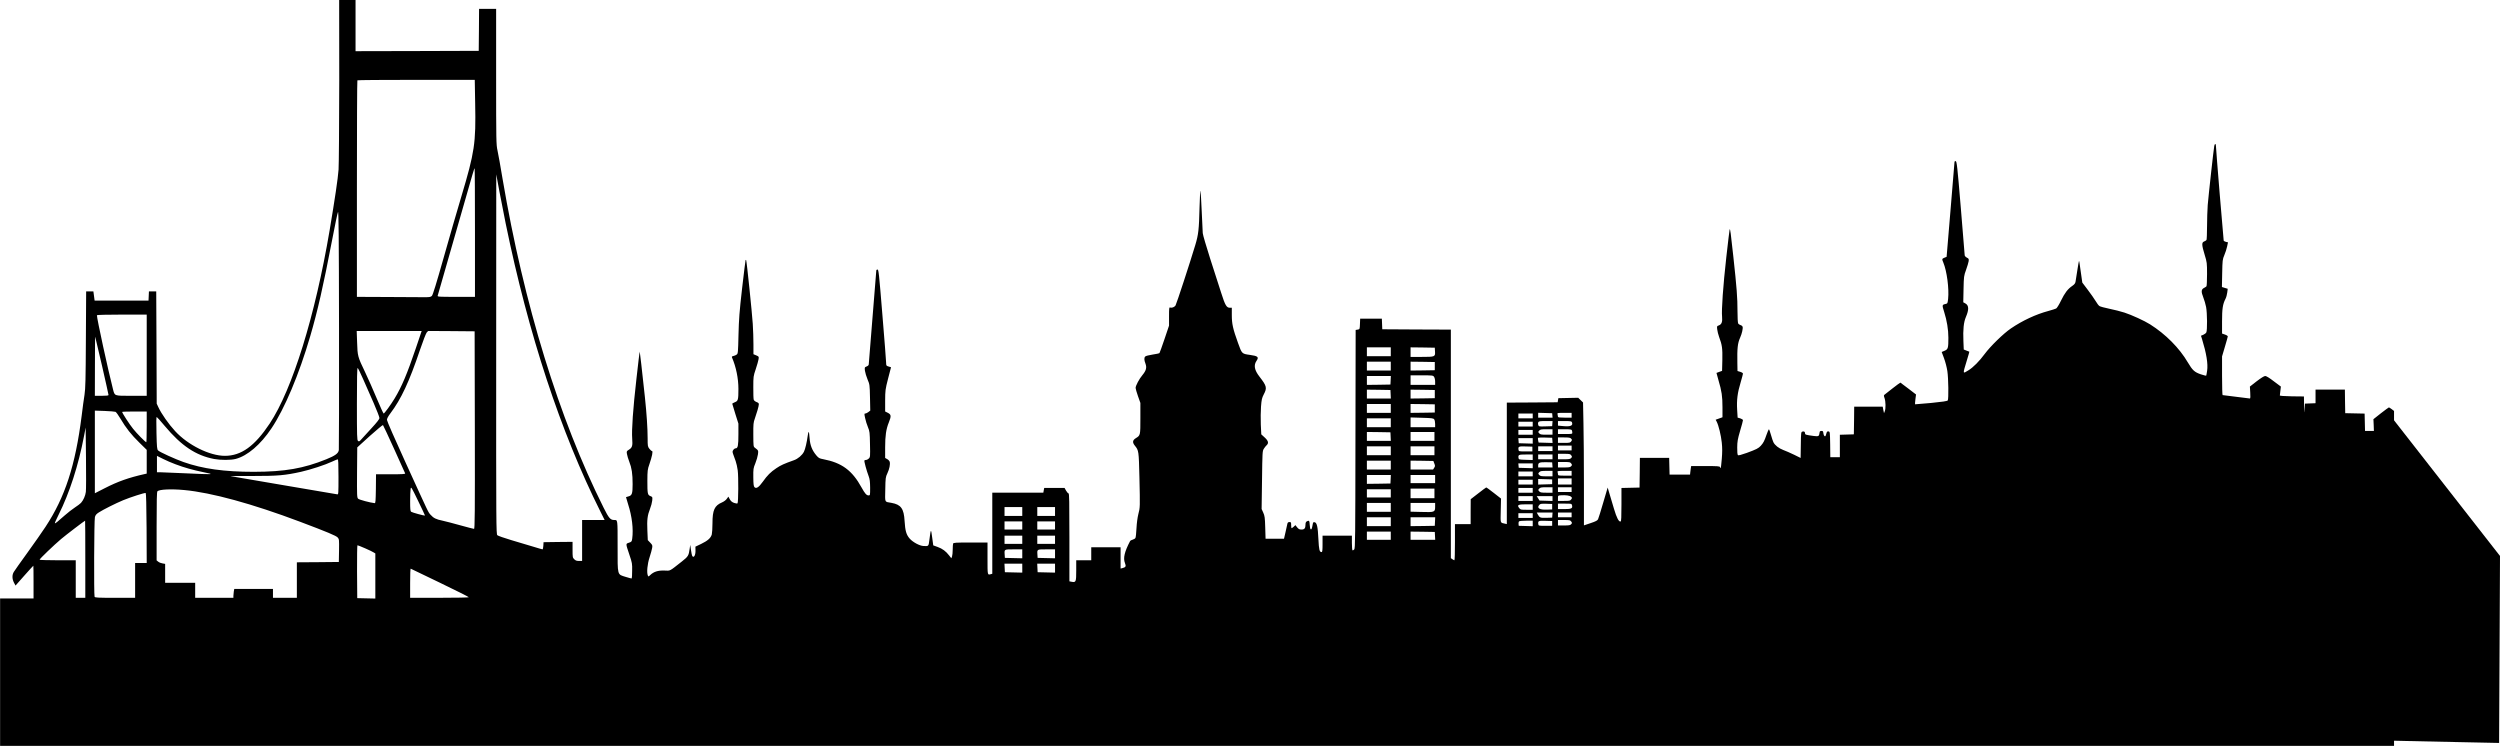 <svg version="1.1" xmlns="http://www.w3.org/2000/svg" xmlns:xlink="http://www.w3.org/1999/xlink" width="498.175" height="148.633" viewBox="0,0,498.175,148.633"><g transform="translate(-1.48,-212.29)"><g data-paper-data="{&quot;isPaintingLayer&quot;:true}" fill="#000000" fill-rule="nonzero" stroke="none" stroke-linecap="butt" stroke-linejoin="miter" stroke-miterlimit="10" stroke-dasharray="" stroke-dashoffset="0" style="mix-blend-mode: normal"><path d="M69.065,212.29h1.632h1.632v5.099v5.099l12.28,-0.027l12.266,-0.041l0.041,-4.188l0.027,-4.175h1.7h1.7v13.49c0,12.905 0.014,13.558 0.272,14.727c0.15,0.666 0.612,3.236 1.02,5.711c4.229,24.913 11.232,47.704 20.14,65.504c1.02,2.053 1.346,2.421 2.081,2.421c0.721,0 0.694,-0.245 0.694,5.235c0,5.983 -0.109,5.562 1.659,6.119c0.598,0.19 1.129,0.326 1.156,0.286c0.041,-0.041 0.082,-0.721 0.082,-1.537c0.027,-1.387 0,-1.564 -0.544,-3.168c-0.762,-2.298 -0.762,-2.176 -0.095,-2.407c0.53,-0.177 0.571,-0.231 0.653,-0.816c0.258,-1.904 -0.041,-4.447 -0.816,-6.84c-0.245,-0.775 -0.435,-1.428 -0.422,-1.428c0.014,-0.014 0.245,-0.082 0.503,-0.15c0.694,-0.19 0.816,-0.544 0.816,-2.434c0,-2.081 -0.177,-3.25 -0.666,-4.474c-0.204,-0.53 -0.422,-1.224 -0.462,-1.537c-0.095,-0.53 -0.068,-0.571 0.394,-0.857c0.653,-0.408 0.762,-0.775 0.653,-2.162c-0.136,-1.781 0.163,-6.011 0.843,-11.967c0.326,-2.951 0.626,-5.385 0.639,-5.412c0.041,-0.041 0.49,3.794 1.047,9.07c0.34,3.209 0.544,6.215 0.544,8.186c0,1.55 0.014,1.673 0.354,2.108c0.19,0.245 0.422,0.449 0.517,0.449c0.231,0 0.014,1.074 -0.53,2.652c-0.354,1.006 -0.381,1.237 -0.394,3.264c0,2.597 0.041,2.829 0.612,3.06c0.422,0.177 0.422,0.19 0.354,0.911c-0.041,0.394 -0.231,1.115 -0.435,1.618c-0.517,1.305 -0.626,2.203 -0.53,4.338l0.082,1.904l0.476,0.503c0.449,0.462 0.476,0.544 0.394,1.061c-0.041,0.299 -0.286,1.156 -0.517,1.877c-0.435,1.333 -0.598,2.992 -0.34,3.617c0.095,0.245 0.122,0.245 0.476,-0.095c0.694,-0.666 1.537,-0.938 2.801,-0.898c1.278,0.041 0.911,0.231 3.508,-1.809c1.265,-0.993 1.36,-1.169 1.55,-2.557l0.109,-0.748l0.15,1.02c0.082,0.558 0.19,1.101 0.245,1.183c0.313,0.503 0.694,-0.163 0.653,-1.142l-0.014,-0.707l1.142,-0.544c1.319,-0.639 1.917,-1.169 2.121,-1.89c0.068,-0.272 0.136,-1.278 0.136,-2.217c0,-2.652 0.408,-3.536 1.917,-4.175c0.354,-0.15 0.775,-0.462 0.938,-0.707l0.313,-0.435l0.286,0.53c0.218,0.381 0.449,0.571 0.857,0.721c0.313,0.109 0.626,0.15 0.68,0.082c0.177,-0.163 0.204,-5.344 0.041,-6.568c-0.082,-0.612 -0.258,-1.428 -0.408,-1.836c-0.136,-0.394 -0.354,-0.993 -0.476,-1.319c-0.19,-0.53 -0.19,-0.626 0,-0.911c0.109,-0.177 0.326,-0.326 0.476,-0.326c0.435,0 0.544,-0.544 0.544,-2.815v-2.108l-0.612,-1.931c-0.34,-1.074 -0.612,-1.985 -0.612,-2.026c0,-0.054 0.231,-0.19 0.53,-0.313c0.626,-0.245 0.694,-0.476 0.694,-2.652c0,-2.081 -0.462,-4.365 -1.278,-6.255c-0.068,-0.163 0,-0.245 0.286,-0.299c0.204,-0.041 0.503,-0.163 0.653,-0.286c0.258,-0.19 0.272,-0.408 0.354,-3.916c0.082,-3.168 0.177,-4.528 0.721,-9.288c0.354,-3.06 0.666,-5.589 0.694,-5.63c0.041,-0.027 0.082,-0.027 0.109,0c0.109,0.122 1.197,10.689 1.319,12.701c0.082,1.197 0.136,3.046 0.136,4.12v1.945l0.558,0.231c0.53,0.231 0.544,0.245 0.462,0.762c-0.041,0.299 -0.299,1.183 -0.558,1.972c-0.476,1.401 -0.49,1.496 -0.49,3.617c-0.014,1.197 0.027,2.312 0.082,2.475c0.054,0.177 0.299,0.367 0.571,0.476c0.326,0.109 0.462,0.245 0.449,0.449c0,0.354 -0.422,1.795 -0.802,2.856c-0.272,0.734 -0.313,1.061 -0.299,3.196c0.014,2.312 0.014,2.38 0.326,2.611c0.694,0.53 0.694,0.53 0.598,1.305c-0.054,0.408 -0.286,1.21 -0.517,1.781c-0.408,0.993 -0.422,1.115 -0.408,2.788c0.014,1.373 0.068,1.809 0.231,1.972c0.354,0.367 0.87,0.027 1.645,-1.061c0.938,-1.319 1.564,-1.945 2.72,-2.72c0.884,-0.598 1.523,-0.884 3.508,-1.591c0.789,-0.272 1.632,-0.993 1.985,-1.686c0.258,-0.49 0.585,-1.917 0.762,-3.236c0.041,-0.381 0.136,-0.707 0.19,-0.707c0.054,0 0.136,0.558 0.177,1.251c0.095,1.401 0.503,2.434 1.373,3.454c0.422,0.49 0.585,0.585 1.333,0.721c3.712,0.707 5.779,2.23 7.656,5.657c0.653,1.183 0.979,1.564 1.387,1.564c0.313,0 0.313,-0.014 0.313,-1.537c-0.014,-1.197 -0.068,-1.686 -0.286,-2.271c-0.435,-1.142 -0.938,-3.019 -0.857,-3.155c0.041,-0.054 0.19,-0.109 0.34,-0.109c0.136,0 0.381,-0.122 0.544,-0.286c0.272,-0.272 0.286,-0.394 0.231,-2.815c-0.041,-2.393 -0.068,-2.597 -0.408,-3.427c-0.204,-0.49 -0.462,-1.292 -0.558,-1.795c-0.19,-0.857 -0.177,-0.925 0.041,-0.925c0.122,0 0.408,-0.136 0.612,-0.299l0.367,-0.286l-0.054,-2.597c-0.054,-2.557 -0.068,-2.611 -0.49,-3.617c-0.231,-0.558 -0.462,-1.333 -0.517,-1.713c-0.082,-0.68 -0.068,-0.694 0.34,-0.87c0.286,-0.109 0.422,-0.258 0.422,-0.462c0,-0.15 0.34,-4.352 0.748,-9.315c0.408,-4.977 0.748,-9.152 0.748,-9.288c0,-0.15 0.095,-0.245 0.245,-0.245c0.218,0 0.299,0.734 0.966,8.934c0.408,4.923 0.748,9.247 0.748,9.601c0.014,0.626 0.027,0.653 0.49,0.789l0.49,0.15l-0.585,2.257c-0.558,2.189 -0.571,2.339 -0.585,4.406v2.149l0.544,0.272c0.666,0.34 0.694,0.653 0.19,1.904c-0.544,1.333 -0.734,2.652 -0.734,4.977v2.108l0.408,0.231c0.231,0.122 0.449,0.367 0.503,0.544c0.122,0.517 -0.054,1.401 -0.462,2.271c-0.367,0.775 -0.381,0.925 -0.422,3.223c-0.054,2.72 -0.19,2.434 1.237,2.679c1.89,0.34 2.475,1.142 2.611,3.617c0.122,1.972 0.34,2.733 1.02,3.508c0.626,0.707 1.958,1.428 2.72,1.469c1.074,0.054 1.033,0.109 1.21,-1.278c0.286,-2.189 0.313,-2.217 0.544,-0.449l0.218,1.605l0.87,0.313c0.979,0.354 1.645,0.857 2.285,1.686l0.449,0.571l0.136,-0.354c0.068,-0.19 0.136,-0.802 0.136,-1.36c0,-0.544 0.041,-1.088 0.082,-1.21c0.068,-0.19 0.503,-0.218 3.468,-0.218h3.386v3.196c0,3.386 -0.014,3.291 0.653,3.114l0.299,-0.082v-8.078v-8.078h5.086h5.086l0.082,-0.476l0.095,-0.476h2.026h2.026l0.299,0.544c0.177,0.299 0.394,0.544 0.49,0.544c0.15,0 0.177,1.605 0.177,8.771v8.758l0.476,0.095c0.83,0.15 0.884,0.014 0.884,-2.271v-2.026h1.496h1.496v-1.292v-1.292h2.924h2.924v2.121v2.121l0.381,-0.095c0.653,-0.163 0.748,-0.354 0.49,-1.006c-0.394,-0.979 -0.082,-2.271 1.02,-4.365c0.054,-0.109 0.299,-0.245 0.53,-0.299c0.231,-0.068 0.49,-0.218 0.544,-0.354c0.068,-0.122 0.163,-0.993 0.204,-1.931c0.054,-1.033 0.204,-2.121 0.367,-2.788c0.354,-1.346 0.354,-1.36 0.218,-7.343c-0.122,-5.276 -0.136,-5.358 -0.911,-6.31c-0.53,-0.666 -0.462,-1.088 0.218,-1.509c0.884,-0.544 0.884,-0.558 0.884,-3.944v-3.06l-0.476,-1.346c-0.258,-0.748 -0.476,-1.482 -0.476,-1.645c0,-0.435 0.721,-1.809 1.36,-2.557c0.748,-0.911 0.898,-1.482 0.612,-2.271c-0.286,-0.734 -0.299,-1.197 -0.041,-1.441c0.095,-0.109 0.748,-0.272 1.455,-0.381c0.694,-0.095 1.305,-0.231 1.373,-0.299c0.054,-0.068 0.503,-1.319 1.006,-2.801l0.898,-2.665v-1.849c0,-1.577 0.027,-1.836 0.204,-1.768c0.34,0.136 0.87,-0.068 1.088,-0.394c0.19,-0.313 2.897,-8.567 3.93,-12.021c0.639,-2.121 0.748,-3.073 0.857,-7.588c0.054,-2.026 0.136,-3.454 0.19,-3.196c0.054,0.258 0.163,2.094 0.245,4.08c0.095,1.985 0.177,3.916 0.204,4.297c0.027,0.367 0.707,2.665 1.482,5.099c0.789,2.421 1.781,5.48 2.189,6.799c0.802,2.529 1.074,2.978 1.754,2.978h0.367v1.469c0,1.741 0.218,2.72 1.237,5.548c0.789,2.189 0.748,2.149 2.407,2.38c1.564,0.218 1.795,0.435 1.278,1.183c-0.598,0.87 -0.422,1.849 0.598,3.155c1.441,1.863 1.537,2.23 0.843,3.536c-0.367,0.721 -0.435,1.02 -0.544,2.421c-0.068,0.87 -0.082,2.475 -0.041,3.563l0.095,1.972l0.666,0.612c0.748,0.68 0.857,1.142 0.394,1.564c-0.163,0.136 -0.408,0.462 -0.558,0.707c-0.272,0.435 -0.286,0.707 -0.354,6.215l-0.082,5.779l0.326,0.721c0.286,0.639 0.34,0.966 0.394,2.965l0.068,2.244h1.836h1.836l0.313,-1.36c0.163,-0.748 0.34,-1.496 0.367,-1.659c0.054,-0.218 0.177,-0.313 0.408,-0.313c0.313,0 0.34,0.054 0.34,0.612c0,0.34 0.041,0.612 0.095,0.612c0.054,0 0.231,-0.136 0.422,-0.299l0.326,-0.313l0.354,0.449c0.299,0.354 0.462,0.435 0.87,0.435c0.585,0 0.789,-0.258 0.789,-1.006c0,-0.34 0.082,-0.517 0.258,-0.626c0.462,-0.245 0.544,-0.15 0.585,0.707c0.027,0.476 0.109,0.857 0.204,0.884c0.163,0.054 0.231,-0.122 0.381,-0.952c0.068,-0.435 0.136,-0.517 0.367,-0.476c0.476,0.068 0.666,0.911 0.775,3.332c0.109,2.203 0.218,2.625 0.639,2.625c0.15,0 0.19,-0.34 0.19,-1.632v-1.632h2.924h2.924v1.414c0,0.789 0.054,1.455 0.122,1.496c0.054,0.041 0.218,-0.041 0.34,-0.163c0.204,-0.231 0.218,-2.121 0.245,-22.003l0.041,-21.744l0.408,-0.068c0.408,-0.068 0.408,-0.068 0.449,-1.129l0.041,-1.047h2.162h2.162l0.041,1.047l0.041,1.061l6.84,0.041l6.827,0.027v22.778v22.764l0.299,0.204c0.163,0.122 0.354,0.218 0.408,0.218c0.068,0 0.109,-1.618 0.109,-3.604v-3.604h1.564h1.564v-2.489l0.014,-2.475l1.496,-1.156c0.816,-0.639 1.537,-1.169 1.591,-1.183c0.054,-0.014 0.734,0.476 1.523,1.101l1.428,1.115l-0.054,2.393c-0.054,2.638 -0.136,2.393 0.843,2.611l0.367,0.082v-12.103v-12.103l5.059,-0.027l5.072,-0.041l0.068,-0.408l0.068,-0.408l1.985,-0.041l1.972,-0.041l0.49,0.476l0.476,0.462l0.082,4.12c0.054,2.257 0.095,7.765 0.095,12.239v8.132l1.333,-0.449c1.02,-0.34 1.36,-0.517 1.482,-0.775c0.095,-0.19 0.558,-1.686 1.033,-3.318l0.884,-2.992l0.34,1.156c0.19,0.639 0.598,2.013 0.911,3.06c0.544,1.836 0.979,2.665 1.333,2.543c0.122,-0.041 0.163,-0.884 0.163,-3.372v-3.304l1.809,-0.041l1.795,-0.041l0.041,-2.965l0.027,-2.951h2.924h2.91l0.041,1.659l0.041,1.673h2.04h2.04l0.041,-0.408c0.014,-0.231 0.068,-0.612 0.109,-0.843l0.068,-0.449h2.829c2.516,0 2.856,0.027 2.924,0.218c0.054,0.122 0.109,0.204 0.15,0.177c0.027,-0.041 0.122,-0.857 0.204,-1.836c0.109,-1.278 0.109,-2.176 0,-3.223c-0.15,-1.441 -0.626,-3.427 -1.02,-4.188l-0.204,-0.381l0.68,-0.245l0.68,-0.245v-1.985c0,-2.189 -0.15,-3.223 -0.802,-5.412c-0.231,-0.775 -0.408,-1.428 -0.394,-1.441c0.027,-0.014 0.286,-0.109 0.585,-0.218l0.53,-0.19l0.054,-2.189c0.041,-2.298 -0.041,-2.965 -0.653,-4.596c-0.163,-0.449 -0.326,-1.101 -0.367,-1.469c-0.082,-0.639 -0.068,-0.666 0.34,-0.816c0.544,-0.204 0.721,-0.707 0.626,-1.713c-0.136,-1.333 0.204,-6.147 0.843,-11.858c0.34,-3.019 0.639,-5.521 0.666,-5.562c0.122,-0.109 0.19,0.435 0.734,5.426c0.68,6.242 0.83,8.159 0.83,10.92c0,1.183 0.054,2.271 0.136,2.407c0.068,0.136 0.286,0.272 0.462,0.326c0.19,0.041 0.367,0.204 0.422,0.34c0.095,0.313 -0.136,1.373 -0.49,2.149c-0.503,1.115 -0.612,2.135 -0.558,5.086l0.027,1.577l0.544,0.163c0.313,0.095 0.544,0.245 0.544,0.367c0,0.109 -0.218,0.884 -0.462,1.741c-0.626,2.053 -0.816,3.536 -0.694,5.467l0.095,1.55l0.53,0.15c0.326,0.109 0.53,0.245 0.53,0.381c0,0.122 -0.258,1.074 -0.571,2.121c-0.476,1.645 -0.558,2.094 -0.571,3.291c-0.014,0.816 0.041,1.441 0.136,1.523c0.095,0.109 0.626,-0.027 1.768,-0.435c1.958,-0.721 2.325,-0.911 2.788,-1.414c0.517,-0.571 0.721,-0.952 1.142,-2.189c0.218,-0.612 0.435,-1.115 0.476,-1.115c0.054,0 0.245,0.503 0.408,1.115c0.177,0.626 0.394,1.278 0.49,1.469c0.299,0.612 1.061,1.21 1.958,1.55c0.49,0.177 1.469,0.612 2.176,0.952l1.292,0.639l0.041,-2.584c0.027,-2.434 0.054,-2.584 0.299,-2.665c0.34,-0.109 0.544,0.014 0.544,0.34c0,0.272 0.136,0.313 1.741,0.53c0.938,0.122 1.061,0.054 1.142,-0.598c0.027,-0.326 0.109,-0.408 0.381,-0.408c0.286,0 0.354,0.068 0.381,0.435c0.027,0.231 0.122,0.503 0.231,0.585c0.15,0.122 0.218,0.054 0.34,-0.408c0.122,-0.462 0.204,-0.558 0.449,-0.517c0.299,0.041 0.299,0.082 0.34,2.597l0.027,2.543h0.952h0.952v-2.244v-2.23l1.401,-0.041l1.387,-0.041l0.041,-2.761l0.027,-2.747h2.842h2.842l0.122,0.653l0.136,0.639l0.15,-0.381c0.218,-0.53 0.19,-1.945 -0.041,-2.611c-0.163,-0.435 -0.163,-0.571 -0.027,-0.68c0.095,-0.082 0.843,-0.653 1.645,-1.292c0.816,-0.639 1.509,-1.142 1.537,-1.129c0.027,0 0.748,0.544 1.591,1.197l1.523,1.169l-0.122,0.952c-0.068,0.53 -0.095,0.979 -0.068,1.006c0.014,0.014 1.469,-0.109 3.223,-0.272c2.217,-0.218 3.209,-0.367 3.291,-0.503c0.19,-0.299 0.136,-4.42 -0.082,-5.847c-0.109,-0.734 -0.408,-1.89 -0.666,-2.57l-0.462,-1.237l0.585,-0.245c0.68,-0.286 0.748,-0.53 0.748,-2.584c0,-1.632 -0.299,-3.44 -0.83,-5.113c-0.449,-1.428 -0.449,-1.469 0.313,-1.632c0.34,-0.082 0.367,-0.15 0.462,-0.979c0.218,-2.067 -0.245,-5.575 -0.952,-7.262c-0.299,-0.694 -0.286,-0.762 0.218,-0.966l0.435,-0.177l0.775,-9.247c0.435,-5.072 0.789,-9.369 0.789,-9.546c0.014,-0.231 0.082,-0.313 0.245,-0.272c0.218,0.041 0.326,0.979 1.02,9.288c0.422,5.086 0.775,9.356 0.775,9.478c0.014,0.136 0.204,0.34 0.435,0.462c0.381,0.19 0.408,0.258 0.354,0.707c-0.041,0.272 -0.272,1.047 -0.517,1.727c-0.435,1.197 -0.449,1.292 -0.503,3.835l-0.054,2.625l0.422,0.231c0.707,0.394 0.734,1.224 0.095,2.72c-0.435,1.02 -0.585,2.461 -0.49,4.787l0.068,1.673l0.544,0.218c0.299,0.109 0.558,0.218 0.571,0.218c0.014,0.014 -0.204,0.789 -0.49,1.713c-0.857,2.829 -0.87,2.72 0.286,2.013c0.938,-0.558 2.23,-1.863 3.264,-3.277c1.129,-1.523 3.726,-4.066 5.208,-5.072c2.312,-1.577 4.991,-2.829 7.493,-3.495c0.68,-0.19 1.373,-0.408 1.537,-0.49c0.163,-0.095 0.571,-0.748 0.966,-1.564c0.748,-1.537 1.346,-2.325 2.244,-2.937c0.435,-0.299 0.598,-0.517 0.653,-0.843c0.041,-0.245 0.218,-1.333 0.381,-2.421c0.313,-1.958 0.313,-1.972 0.422,-1.224c0.054,0.408 0.204,1.441 0.326,2.285l0.218,1.537l1.088,1.441c0.598,0.789 1.305,1.795 1.564,2.23c0.258,0.449 0.598,0.898 0.762,1.006c0.163,0.109 1.074,0.354 1.999,0.544c0.938,0.19 2.285,0.53 2.992,0.762c1.401,0.449 4.012,1.645 5.099,2.339c3.1,1.958 5.834,4.705 7.534,7.602c0.911,1.55 1.333,1.931 2.57,2.353c0.571,0.177 1.047,0.313 1.074,0.286c0.027,-0.027 0.122,-0.476 0.19,-0.979c0.204,-1.401 -0.136,-3.468 -1.02,-6.351l-0.204,-0.639l0.462,-0.19c0.245,-0.109 0.517,-0.313 0.598,-0.462c0.218,-0.408 0.19,-3.889 -0.041,-5.086c-0.109,-0.544 -0.354,-1.401 -0.558,-1.904c-0.449,-1.129 -0.422,-1.591 0.136,-1.877c0.231,-0.109 0.449,-0.272 0.503,-0.34c0.054,-0.082 0.109,-1.169 0.109,-2.421c0,-2.23 -0.014,-2.339 -0.476,-3.862c-0.598,-1.958 -0.612,-2.448 -0.109,-2.638c0.204,-0.082 0.422,-0.218 0.476,-0.299c0.054,-0.095 0.109,-1.305 0.109,-2.693c0,-1.387 0.068,-3.318 0.136,-4.284c0.163,-1.945 1.183,-11.192 1.305,-11.79c0.095,-0.462 0.326,-0.476 0.326,-0.014c0,0.571 1.496,18.739 1.55,18.916c0.041,0.082 0.245,0.19 0.462,0.245l0.394,0.082l-0.177,0.843c-0.095,0.462 -0.34,1.237 -0.558,1.727c-0.354,0.843 -0.367,0.993 -0.422,3.617l-0.054,2.72l0.571,0.177l0.585,0.177l-0.095,0.748c-0.041,0.408 -0.204,0.979 -0.354,1.265c-0.544,1.061 -0.68,1.972 -0.68,4.501v2.407l0.585,0.204c0.326,0.109 0.558,0.272 0.558,0.381c-0.014,0.109 -0.272,1.047 -0.585,2.081l-0.558,1.89v3.862c0,2.108 0.054,3.848 0.109,3.848c0.068,0 1.292,0.15 2.72,0.34c1.428,0.19 2.665,0.34 2.733,0.34c0.082,0 0.109,-0.476 0.054,-1.197l-0.068,-1.183l1.36,-1.061c0.857,-0.653 1.482,-1.047 1.7,-1.047c0.204,0 0.857,0.394 1.713,1.061l1.401,1.047l-0.095,0.816c-0.054,0.449 -0.095,0.87 -0.109,0.952c-0.014,0.082 0.83,0.15 2.393,0.177l2.407,0.027l0.027,1.809c0.014,1.591 0.027,1.673 0.095,0.707l0.082,-1.088l1.061,-0.041l1.047,-0.041v-1.346v-1.36h2.924h2.924l0.027,2.339l0.041,2.353l1.931,0.041l1.931,0.041l0.041,1.727l0.041,1.727h0.884h0.884l-0.041,-1.169l-0.054,-1.169l1.496,-1.183c0.83,-0.639 1.537,-1.169 1.591,-1.169c0.041,0 0.299,0.163 0.558,0.354l0.462,0.354v33.371v33.371h-238.52h-238.52v-14.687v-14.687h3.332h3.332v-3.264c0,-1.795 -0.014,-3.264 -0.041,-3.264c-0.027,0 -0.83,0.884 -1.795,1.972l-1.754,1.985l-0.313,-0.585c-0.381,-0.748 -0.394,-1.537 -0.027,-2.135c0.15,-0.258 1.387,-1.999 2.733,-3.862c1.346,-1.863 2.965,-4.175 3.576,-5.113c3.903,-5.915 5.956,-12.239 7.207,-22.111c0.177,-1.496 0.435,-3.4 0.571,-4.216c0.19,-1.265 0.231,-3.005 0.272,-11.056l0.054,-9.546h0.721h0.721l0.122,0.911l0.122,0.925h5.371h5.371l0.041,-0.925l0.041,-0.911h0.734h0.721l0.054,11.178l0.041,11.192l0.313,0.68c0.612,1.333 2.067,3.4 3.372,4.814c2.557,2.774 6.867,4.909 9.9,4.909c3.264,0 5.943,-1.931 8.934,-6.432c4.515,-6.813 9.057,-21.459 11.94,-38.511c1.061,-6.323 1.659,-10.349 1.781,-12.103c0.068,-0.979 0.122,-8.975 0.136,-17.787zM96.086,228.201h-11.654c-6.405,0 -11.695,0.041 -11.736,0.095c-0.054,0.041 -0.095,9.777 -0.095,21.622v21.527l6.228,0.027c3.413,0.027 6.718,0.041 7.33,0.041c0.938,0 1.169,-0.041 1.387,-0.272c0.19,-0.19 0.911,-2.543 2.325,-7.547c1.129,-3.998 2.72,-9.519 3.549,-12.266c2.638,-8.825 2.91,-10.58 2.747,-18.535zM96.059,245.879c-0.109,0 0.163,-0.925 -3.74,12.715c-1.945,6.799 -3.576,12.484 -3.617,12.606c-0.068,0.231 0.163,0.245 3.672,0.245h3.753v-12.783c0,-7.03 -0.027,-12.783 -0.068,-12.783zM101.022,250.57l-0.653,-3.536l-0.014,35.846c-0.014,34.282 0,35.86 0.231,36.064c0.136,0.122 1.373,0.558 2.747,0.966c1.387,0.408 3.332,0.993 4.324,1.292c1.006,0.313 1.877,0.558 1.931,0.558c0.068,0 0.136,-0.326 0.163,-0.707l0.041,-0.721l2.897,-0.041l2.883,-0.027v1.564c0,1.496 0.014,1.591 0.34,1.904c0.245,0.258 0.476,0.34 0.952,0.34h0.612v-4.08v-4.08h2.244h2.244l-0.802,-1.605c-7.982,-15.924 -14.374,-35.37 -18.916,-57.481c-0.299,-1.496 -0.857,-4.311 -1.224,-6.255zM69.038,277.904c-0.027,-18.494 -0.082,-23.594 -0.204,-23.376c-0.095,0.15 -0.626,2.72 -1.197,5.711c-1.727,9.002 -2.869,14.047 -4.352,19.092c-2.203,7.561 -5.113,14.455 -7.71,18.317c-2.176,3.25 -4.787,5.48 -7.126,6.092c-0.993,0.258 -2.978,0.258 -4.297,0.014c-3.658,-0.707 -6.514,-2.611 -9.845,-6.582c-0.789,-0.952 -1.509,-1.754 -1.591,-1.781c-0.095,-0.041 -0.109,0.938 -0.054,3.182c0.068,2.883 0.109,3.264 0.326,3.481c0.299,0.313 3.44,1.741 5.031,2.298c3.848,1.36 8.159,1.958 14.047,1.958c6.174,-0.014 9.9,-0.666 14.442,-2.502c1.768,-0.721 2.38,-1.156 2.489,-1.822c0.041,-0.231 0.054,-11.069 0.041,-24.083zM30.717,274.98h-4.963c-2.856,0 -4.963,0.054 -4.963,0.122c0,0.721 2.189,10.757 3.209,14.768c0.354,1.346 0.19,1.292 3.685,1.292h3.032v-8.091zM85.506,278.243h-6.473h-6.473l0.082,2.271c0.082,2.72 0.122,2.883 1.577,5.902c0.585,1.224 1.632,3.59 2.325,5.249c0.707,1.673 1.319,3.032 1.387,3.032c0.15,0 1.428,-1.754 2.176,-2.992c1.455,-2.407 2.502,-4.909 4.243,-10.036zM96.059,278.311l-4.637,-0.041l-4.624,-0.027l-0.286,0.299c-0.15,0.177 -0.748,1.713 -1.333,3.44c-2.149,6.378 -3.753,9.818 -5.915,12.688c-0.449,0.598 -0.68,1.033 -0.68,1.292c0,0.218 1.605,3.889 3.685,8.431c4.8,10.512 4.501,9.9 5.018,10.485c0.585,0.653 1.061,0.898 2.38,1.169c0.598,0.136 2.217,0.544 3.59,0.938c1.373,0.381 2.584,0.694 2.679,0.694c0.163,0 0.19,-3.168 0.163,-19.691zM20.45,279.399c-0.027,-0.082 -0.054,2.543 -0.054,5.807l-0.014,5.956h1.36c1.02,0 1.36,-0.041 1.36,-0.177c0,-0.095 -0.585,-2.706 -1.292,-5.807c-0.721,-3.1 -1.333,-5.711 -1.36,-5.779zM278.62,281.507h-2.38h-2.38v0.884v0.884h2.38h2.38v-0.884zM287.391,281.575l-2.407,-0.041l-2.421,-0.027v0.952v0.952h2.217c2.665,0 2.72,-0.027 2.652,-1.088zM278.62,284.363h-2.38h-2.38v0.884v0.884h2.38h2.38v-0.884zM287.391,284.431l-2.407,-0.041l-2.421,-0.027v0.884v0.884l2.421,-0.027l2.407,-0.041v-0.816zM72.751,285.614c-0.109,-0.041 -0.15,2.135 -0.15,7.153c0,6.487 0.027,7.221 0.218,7.384c0.204,0.163 0.286,0.122 0.653,-0.299c0.231,-0.272 1.142,-1.265 2.026,-2.217c1.129,-1.224 1.591,-1.822 1.591,-2.053c0,-0.19 -0.517,-1.523 -1.142,-2.965c-0.639,-1.428 -1.577,-3.59 -2.108,-4.787c-0.517,-1.197 -1.02,-2.189 -1.088,-2.217zM284.794,287.083h-2.23v0.952v0.952h2.448h2.448v-0.653c0,-0.367 -0.095,-0.775 -0.218,-0.952c-0.204,-0.286 -0.286,-0.299 -2.448,-0.299zM278.634,287.219h-2.393h-2.38v0.884v0.884l2.353,-0.027l2.339,-0.041l0.041,-0.857zM278.552,290.006l-2.339,-0.041l-2.353,-0.027v0.884v0.884h2.38h2.393l-0.041,-0.857zM287.391,290.006l-2.407,-0.041l-2.421,-0.027v0.884v0.884l2.421,-0.027l2.407,-0.041v-0.816zM278.62,292.794h-2.38h-2.38v0.884v0.884h2.38h2.38v-0.884zM287.391,292.862l-2.407,-0.041l-2.421,-0.027v0.884v0.884l2.421,-0.027l2.407,-0.041v-0.816zM22.327,294.181l-1.945,-0.068v8.241v8.227l1.945,-0.993c2.652,-1.36 4.8,-2.121 8.023,-2.842l0.367,-0.082v-2.366v-2.366l-1.441,-1.414c-1.632,-1.591 -2.706,-2.951 -3.794,-4.8c-0.408,-0.694 -0.857,-1.305 -0.979,-1.36c-0.136,-0.054 -1.115,-0.136 -2.176,-0.177zM30.717,294.29h-2.448c-1.346,0 -2.448,0.041 -2.448,0.082c0,0.218 1.469,2.489 2.176,3.359c0.734,0.925 2.461,2.679 2.638,2.679c0.041,0 0.082,-1.373 0.082,-3.06zM310.781,294.63l-1.387,-0.041l-1.401,-0.041v0.49v0.476h1.441h1.428l-0.041,-0.449zM314.656,294.562h-1.441c-1.428,0 -1.441,0 -1.36,0.299c0.041,0.177 0.082,0.394 0.082,0.476c0,0.136 0.367,0.177 1.36,0.177h1.36v-0.476zM306.905,294.698h-1.428h-1.428v0.476v0.476h1.428h1.428v-0.476zM284.821,295.541l-2.257,-0.068v0.979v0.966h2.448h2.448v-0.653c0,-0.367 -0.082,-0.775 -0.19,-0.911c-0.163,-0.218 -0.435,-0.258 -2.448,-0.313zM278.62,295.65h-2.38h-2.38v0.884v0.884h2.38h2.38v-0.884zM310.862,296.194h-1.36c-1.156,0 -1.387,0.041 -1.482,0.231c-0.082,0.15 -0.082,0.381 -0.014,0.558c0.109,0.299 0.163,0.313 1.441,0.272l1.333,-0.041l0.041,-0.517zM313.283,296.194h-1.346v0.462v0.449l1.061,0.095c1.496,0.136 1.985,-0.095 1.713,-0.789c-0.068,-0.177 -0.326,-0.218 -1.428,-0.218zM306.905,296.33h-1.428h-1.428v0.476v0.476h1.428h1.428v-0.476zM77.796,296.996c-0.054,-0.054 -1.224,0.925 -2.611,2.162l-2.516,2.285l-0.041,4.991c-0.027,4.651 -0.014,5.004 0.218,5.235c0.204,0.204 2.393,0.789 3.291,0.884c0.177,0.027 0.204,-0.394 0.245,-2.869l0.027,-2.883h2.937c2.298,0 2.924,-0.041 2.869,-0.177c-0.041,-0.082 -1.033,-2.271 -2.189,-4.855c-1.169,-2.57 -2.176,-4.732 -2.23,-4.773zM18.615,303.537l-0.068,-6.051l-0.326,1.7c-1.101,5.807 -2.897,11.355 -5.045,15.638c-0.462,0.911 -0.802,1.686 -0.762,1.727c0.082,0.082 0.476,-0.231 1.972,-1.564c0.612,-0.544 1.523,-1.251 2.026,-1.577c0.503,-0.326 1.047,-0.734 1.21,-0.911c0.476,-0.53 0.87,-1.428 0.966,-2.189c0.054,-0.394 0.068,-3.44 0.027,-6.772zM310.849,297.825h-1.197c-1.033,0 -1.237,0.041 -1.455,0.272c-0.231,0.258 -0.231,0.286 0,0.544c0.218,0.231 0.422,0.272 1.455,0.272h1.197v-0.544zM313.283,297.825h-1.346v0.476v0.476h1.428c1.319,0 1.428,-0.014 1.428,-0.258c0,-0.15 -0.041,-0.354 -0.082,-0.476c-0.068,-0.177 -0.326,-0.218 -1.428,-0.218zM306.905,297.961h-1.428h-1.428v0.476v0.476h1.428h1.428v-0.476zM278.552,298.437l-2.339,-0.041l-2.353,-0.027v0.884v0.884h2.38h2.393l-0.041,-0.857zM287.323,298.369h-2.38h-2.38v0.884v0.884h2.38h2.38v-0.884zM310.781,299.525l-1.373,-0.041c-0.748,-0.014 -1.401,0 -1.441,0.041c-0.041,0.041 -0.027,0.272 0.014,0.517l0.095,0.435l1.401,0.041l1.387,0.041l-0.041,-0.517zM313.133,299.457h-1.197v0.544v0.544h1.21c1.101,0 1.237,-0.027 1.428,-0.299c0.19,-0.272 0.19,-0.326 -0.014,-0.544c-0.177,-0.204 -0.435,-0.245 -1.428,-0.245zM306.905,299.593h-1.441h-1.428l0.041,0.503l0.041,0.517l1.401,0.041l1.387,0.041v-0.558zM314.656,301.089h-1.36h-1.36v0.476v0.476h1.36h1.36v-0.476zM278.62,301.225h-2.38h-2.38v0.884v0.884h2.38h2.38v-0.884zM287.323,301.225h-2.38h-2.38v0.884v0.884h2.38h2.38v-0.884zM306.837,301.293l-1.333,-0.041c-1.428,-0.041 -1.523,0.014 -1.428,0.68c0.041,0.299 0.082,0.313 1.401,0.313h1.36v-0.476zM310.849,301.225h-1.428h-1.428v0.476v0.476h1.428h1.428v-0.476zM313.147,302.721h-1.21v0.544v0.544h1.197c0.993,0 1.251,-0.041 1.428,-0.245c0.204,-0.218 0.204,-0.272 0.014,-0.544c-0.19,-0.272 -0.326,-0.299 -1.428,-0.299zM306.905,302.857h-1.36c-1.455,0 -1.564,0.054 -1.469,0.707c0.041,0.299 0.095,0.313 1.441,0.354l1.387,0.041v-0.558zM310.849,302.857h-1.428h-1.428v0.476v0.476h1.428h1.428v-0.476zM33.954,303.727l-1.197,-0.598v1.632v1.632h0.585c0.313,0 2.529,0.095 4.923,0.204c6.024,0.272 6.119,0.272 3.808,-0.204c-2.23,-0.462 -3.821,-0.911 -5.63,-1.591c-0.721,-0.258 -1.836,-0.748 -2.489,-1.074zM68.766,303.822c-0.095,0 -0.598,0.218 -1.129,0.462c-1.305,0.626 -4.297,1.605 -6.187,2.026c-3.209,0.707 -4.596,0.83 -9.56,0.83c-2.516,0 -4.542,0.014 -4.488,0.027c0.068,0.014 4.828,0.83 10.58,1.809c5.766,0.966 10.58,1.795 10.716,1.822c0.218,0.054 0.231,-0.177 0.231,-3.468c0,-2.733 -0.041,-3.522 -0.163,-3.508zM278.62,304.081h-2.38h-2.38v0.884v0.884h2.38h2.38v-0.884zM287.106,304.149l-2.271,-0.041l-2.271,-0.027v0.884v0.884h2.244h2.244l0.218,-0.34c0.204,-0.313 0.204,-0.408 0.027,-0.857zM310.781,304.421l-1.156,-0.027c-1.346,-0.027 -1.632,0.082 -1.632,0.639v0.408h1.441h1.428l-0.041,-0.517zM313.147,304.353h-1.21v0.544v0.544h1.197c0.993,0 1.251,-0.041 1.428,-0.245c0.204,-0.218 0.204,-0.272 0.014,-0.544c-0.19,-0.272 -0.326,-0.299 -1.428,-0.299zM306.905,304.625h-1.441h-1.428l0.041,0.435l0.041,0.449l1.401,0.041l1.387,0.041v-0.49zM310.849,306.121h-1.197c-1.033,0 -1.237,0.041 -1.455,0.272c-0.231,0.258 -0.231,0.286 0,0.544c0.218,0.231 0.422,0.272 1.455,0.272h1.197v-0.544zM314.656,306.121h-1.441c-1.265,0 -1.428,0.027 -1.36,0.218c0.041,0.122 0.082,0.326 0.082,0.476c0,0.231 0.109,0.258 1.36,0.258h1.36v-0.476zM306.905,306.257h-1.428h-1.428v0.476v0.476h1.428h1.428v-0.476zM278.634,306.937h-2.393h-2.38v0.884v0.884l2.353,-0.027l2.339,-0.041l0.041,-0.857zM287.459,306.937h-2.448h-2.448v0.816v0.816h2.448h2.448v-0.816zM314.656,307.616h-1.36h-1.36v0.612v0.612h1.36h1.36v-0.612zM310.781,307.82l-1.387,-0.041l-1.401,-0.041v0.558v0.558l1.401,-0.041l1.387,-0.041v-0.476zM306.905,307.888h-1.428h-1.428v0.476v0.476h1.428h1.428v-0.476zM84.799,312.104c-1.387,-2.856 -1.414,-2.897 -1.496,-2.366c-0.054,0.286 -0.095,1.401 -0.095,2.448c0,1.496 0.041,1.958 0.19,2.081c0.177,0.15 2.679,0.83 2.774,0.762c0.014,-0.014 -0.598,-1.333 -1.373,-2.924zM310.849,309.384h-1.197c-1.033,0 -1.237,0.041 -1.455,0.272c-0.231,0.258 -0.231,0.286 0,0.544c0.218,0.231 0.422,0.272 1.455,0.272h1.197v-0.544zM314.656,309.384h-1.36h-1.36v0.476v0.476h1.36h1.36v-0.476zM306.905,309.52h-1.428h-1.428v0.476v0.476h1.428h1.428v-0.476zM287.323,309.656h-2.38h-2.38v0.952v0.952h2.38h2.38v-0.952zM32.852,310.187c-0.122,0.122 -0.163,1.768 -0.163,6.962v6.813l0.326,0.258c0.177,0.15 0.558,0.299 0.843,0.34l0.53,0.095v1.877v1.89h2.992h2.992v1.496v1.496h3.808h3.808v-0.381c0,-0.204 0.041,-0.598 0.082,-0.884l0.095,-0.503h3.848h3.862v0.884v0.884h2.38h2.38v-3.536v-3.536l4.188,-0.027l4.175,-0.041l0.041,-2.271c0.027,-2.189 0.027,-2.271 -0.272,-2.611c-0.326,-0.354 -2.04,-1.074 -7.52,-3.141c-9.492,-3.576 -17.624,-5.807 -23.05,-6.31c-2.584,-0.245 -4.963,-0.136 -5.344,0.245zM278.62,309.792h-2.38h-2.38v0.816v0.816h2.38h2.38v-0.816zM30.513,310.527c-0.218,-0.068 -3.032,0.843 -4.488,1.441c-1.523,0.639 -3.889,1.822 -4.855,2.434c-0.49,0.313 -0.666,0.53 -0.775,0.925c-0.163,0.558 -0.218,15.475 -0.068,15.87c0.068,0.19 0.558,0.218 4.08,0.218h3.998v-3.468v-3.468h1.156h1.156l-0.027,-6.962c-0.027,-4.488 -0.095,-6.962 -0.177,-6.99zM312.521,310.989c-0.585,0.041 -0.585,0.041 -0.585,0.585v0.53h1.21c1.115,0 1.237,-0.027 1.428,-0.299c0.204,-0.286 0.19,-0.326 -0.027,-0.53c-0.245,-0.245 -1.074,-0.354 -2.026,-0.286zM306.905,311.152h-1.428h-1.428v0.476v0.476h1.428h1.428v-0.476zM310.849,311.152h-1.577h-1.577l0.286,0.435l0.272,0.449l1.305,0.041l1.292,0.041v-0.49zM278.62,312.512h-2.38h-2.38v0.884v0.884h2.38h2.38v-0.884zM287.459,312.512h-2.448h-2.448v0.87v0.87l2.149,0.054c2.638,0.082 2.747,0.041 2.747,-1.047zM310.781,312.716l-1.169,-0.041c-0.993,-0.027 -1.197,0 -1.387,0.218c-0.571,0.626 0.014,1.006 1.482,0.952l1.074,-0.041v-0.544zM313.297,312.648h-1.36v0.544v0.544h1.278c1.401,0 1.673,-0.136 1.523,-0.748c-0.082,-0.34 -0.109,-0.34 -1.441,-0.34zM306.905,312.784h-1.346c-1.564,0 -1.822,0.136 -1.36,0.734c0.258,0.34 0.34,0.354 1.496,0.354h1.21v-0.544zM205.188,313.328h-1.768h-1.768v0.884v0.884h1.768h1.768v-0.884zM211.715,313.328h-1.768h-1.768v0.884v0.884h1.768h1.768v-0.884zM310.862,314.416h-1.577h-1.577l0.204,0.381c0.34,0.653 0.517,0.721 1.741,0.68l1.129,-0.041l0.041,-0.517zM314.656,314.416h-1.36h-1.36v0.476v0.476h1.36h1.36v-0.476zM306.905,314.552h-1.428h-1.428v0.476v0.476h1.428h1.428v-0.476zM278.62,315.368h-2.38h-2.38v0.884v0.884h2.38h2.38v-0.884zM287.473,315.368h-2.461h-2.448v0.884v0.884l2.421,-0.027l2.407,-0.041l0.041,-0.857zM313.147,315.912h-1.21v0.544v0.544h1.197c0.993,0 1.251,-0.041 1.428,-0.245c0.204,-0.218 0.204,-0.272 0.014,-0.544c-0.19,-0.272 -0.326,-0.299 -1.428,-0.299zM18.438,316.048c-0.095,0 -3.753,2.788 -4.787,3.658c-1.401,1.183 -4.284,3.944 -4.284,4.12c0,0.054 1.618,0.109 3.604,0.109h3.604v3.74v3.74h0.952h0.952v-7.683c0,-4.229 -0.014,-7.683 -0.041,-7.683zM306.905,316.048h-1.251c-0.694,0 -1.346,0.054 -1.441,0.122c-0.109,0.068 -0.163,0.286 -0.136,0.503l0.041,0.394l1.401,0.041l1.387,0.041v-0.558zM310.781,316.116l-1.333,-0.041c-1.428,-0.041 -1.523,0.014 -1.428,0.68c0.041,0.299 0.082,0.313 1.401,0.313h1.36v-0.476zM205.188,316.184h-1.768h-1.768v0.816v0.816h1.768h1.768v-0.816zM211.715,316.184h-1.768h-1.768v0.816v0.816h1.768h1.768v-0.816zM278.62,318.223h-2.38h-2.38v0.816v0.816h2.38h2.38v-0.816zM287.391,318.291l-2.407,-0.041l-2.421,-0.027v0.816v0.816h2.448h2.461l-0.041,-0.789zM205.188,319.039h-1.768h-1.768v0.816v0.816h1.768h1.768v-0.816zM211.715,319.039h-1.768h-1.768v0.816v0.816h1.768h1.768v-0.816zM72.71,320.943c-0.054,0 -0.095,2.353 -0.082,5.263l0.041,5.276l1.809,0.041l1.795,0.041v-4.488v-4.501l-0.313,-0.19c-0.163,-0.122 -0.938,-0.49 -1.713,-0.83c-0.775,-0.34 -1.469,-0.612 -1.537,-0.612zM205.188,321.759h-1.7c-1.917,0 -1.877,-0.027 -1.809,1.033l0.041,0.666l1.741,0.041l1.727,0.041v-0.898zM211.715,321.759h-1.7c-1.917,0 -1.877,-0.027 -1.809,1.033l0.041,0.666l1.741,0.041l1.727,0.041v-0.898zM205.188,324.615h-1.768h-1.781l0.041,0.843l0.041,0.857l1.741,0.041l1.727,0.041v-0.898zM211.715,324.615h-1.768h-1.781l0.041,0.843l0.041,0.857l1.741,0.041l1.727,0.041v-0.898zM83.317,325.607c-0.068,-0.027 -0.109,1.265 -0.109,2.869v2.937h5.847c3.223,0 5.847,-0.054 5.847,-0.109c0,-0.068 -2.584,-1.36 -5.739,-2.883c-3.168,-1.523 -5.793,-2.788 -5.847,-2.815z" stroke-width="1"/><path d="M458.384,359.48l18.818,-65.145l22.453,28.743l-0.18,37.26z" stroke-width="0"/></g></g></svg><!--rotationCenter:238.51965:-32.290204999999986-->